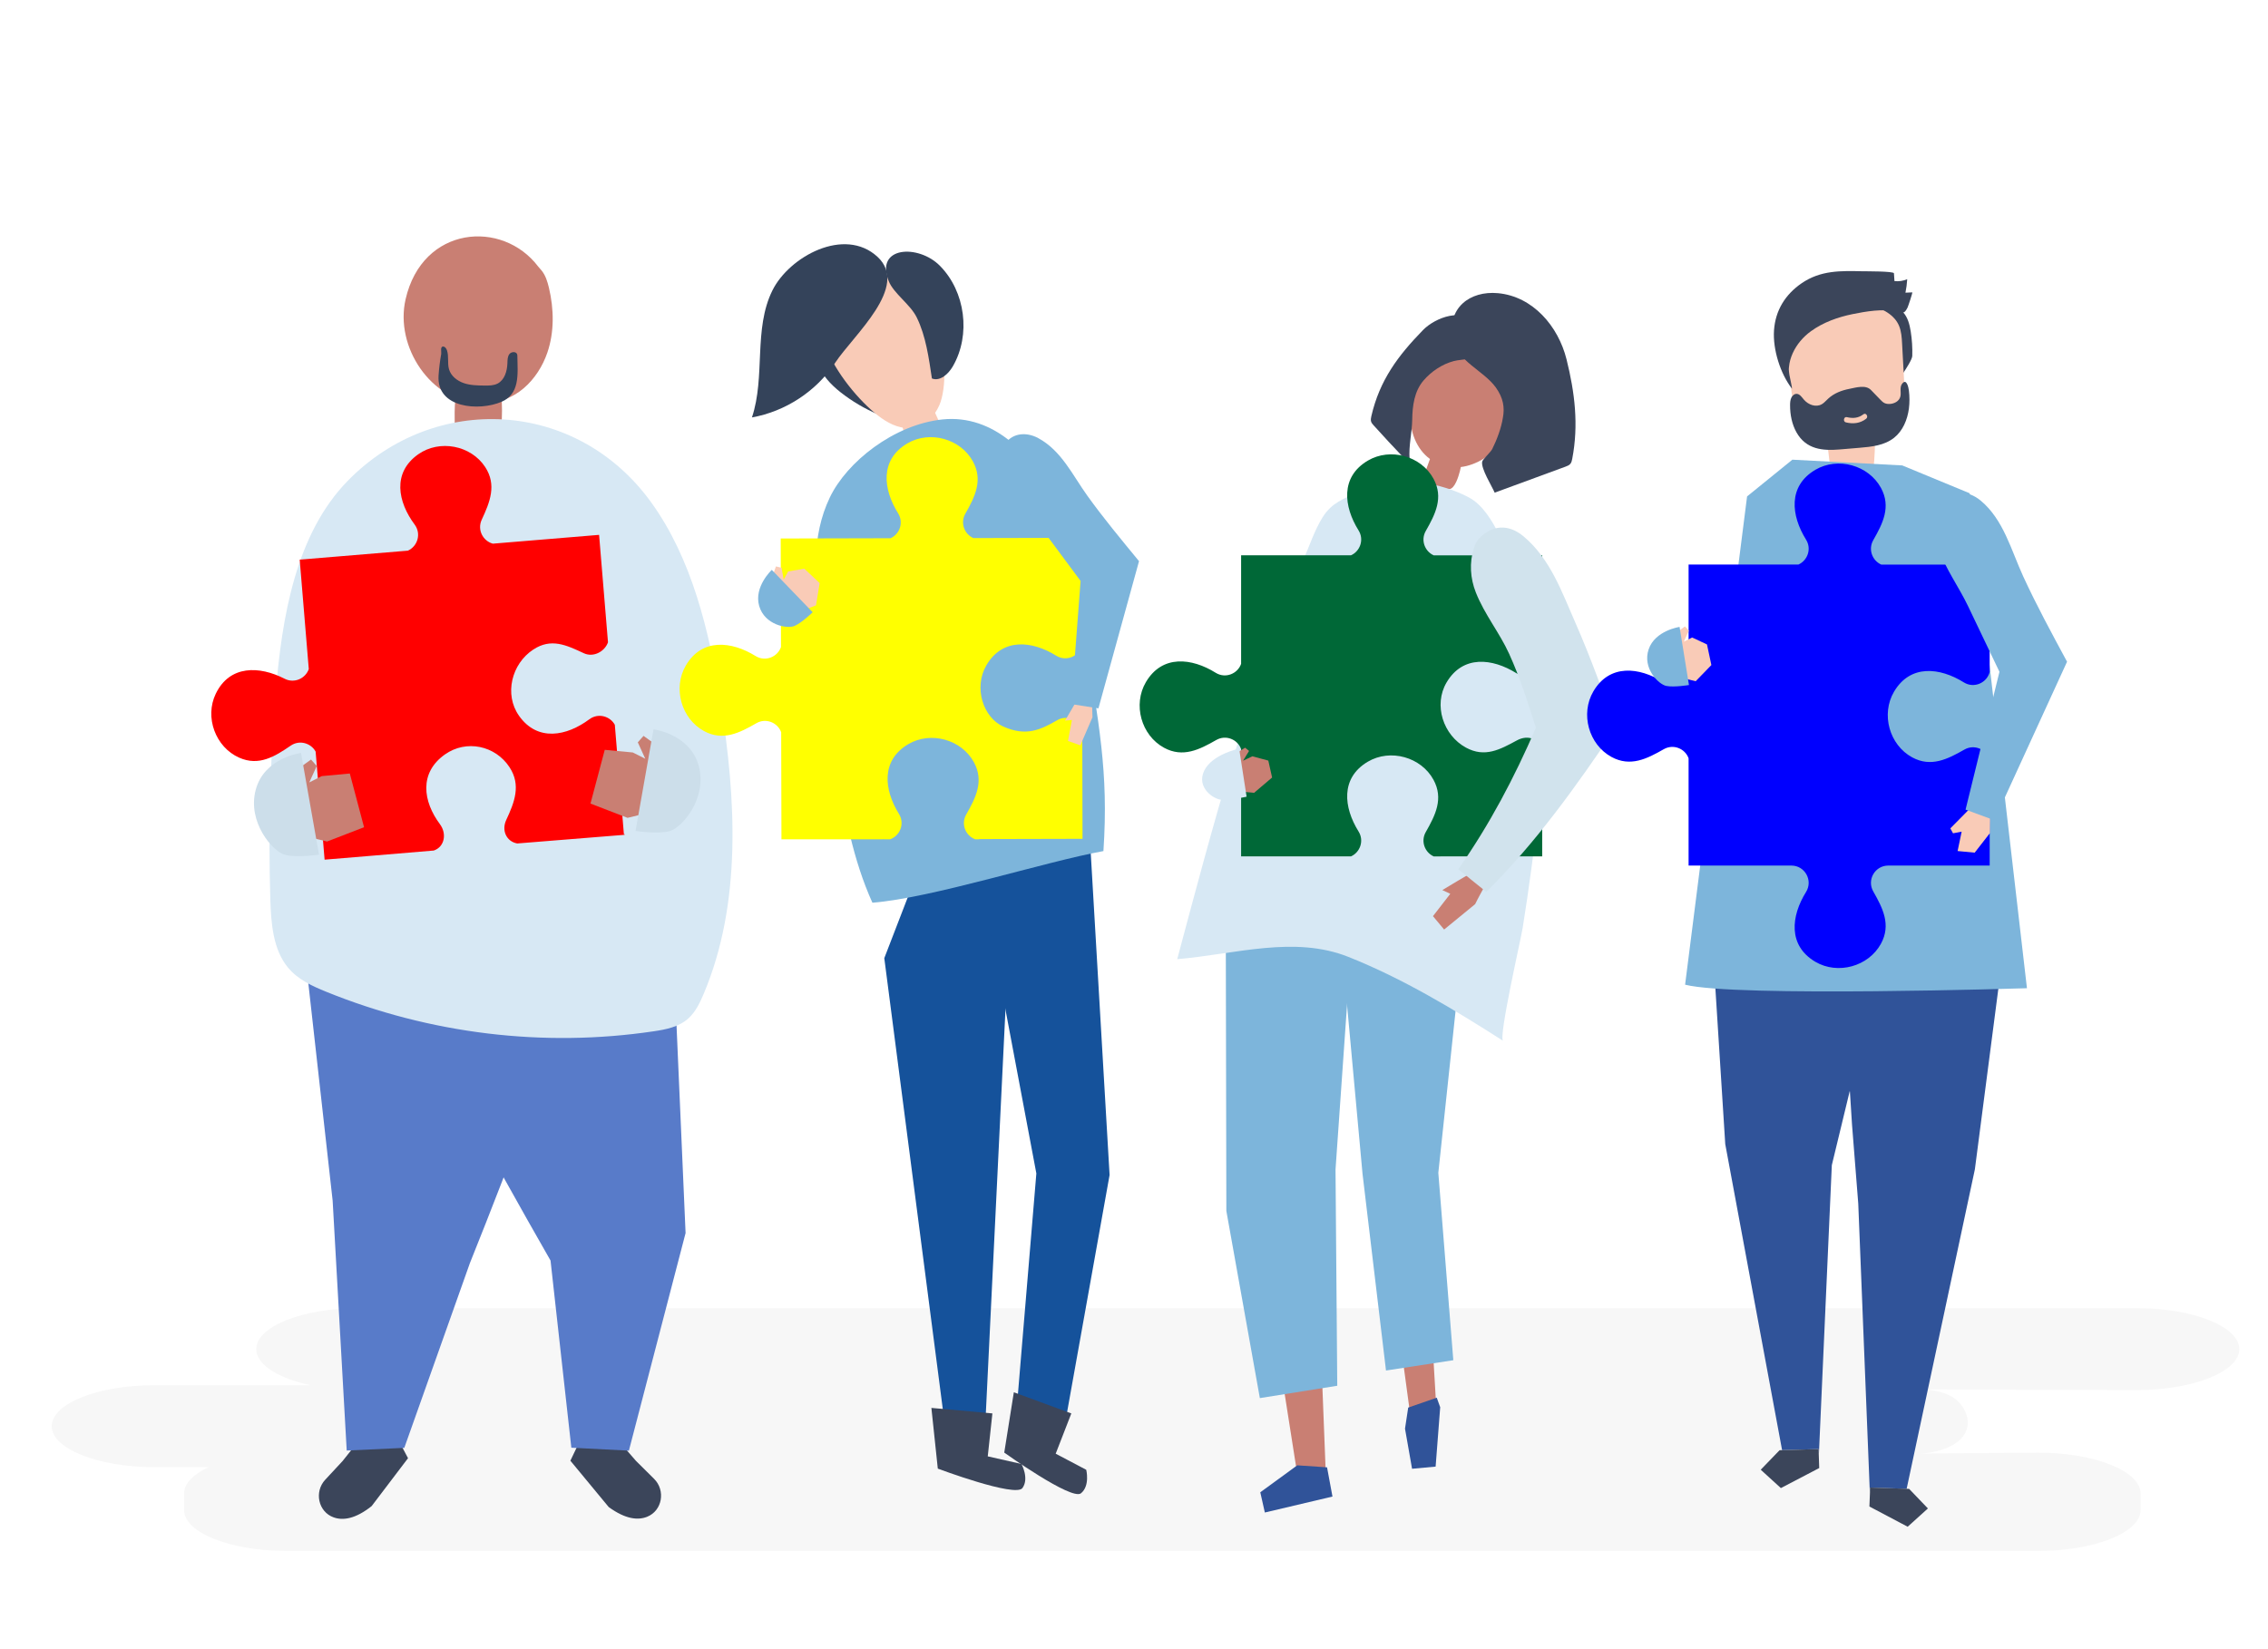 <?xml version="1.0" encoding="utf-8"?>
<!-- Generator: Adobe Illustrator 23.0.1, SVG Export Plug-In . SVG Version: 6.00 Build 0)  -->
<svg version="1.1" xmlns="http://www.w3.org/2000/svg" xmlns:xlink="http://www.w3.org/1999/xlink" x="0px" y="0px"
	 viewBox="0 0 1100 800" style="enable-background:new 0 0 1100 800;" xml:space="preserve">
<style type="text/css">
	.st0{fill:#FFFFFF;}
	.st1{fill:#F7F7F7;}
	.st2{fill:#C97F73;}
	.st3{fill:#305399;}
	.st4{fill:#7DB5DB;}
	.st5{fill:#3B455A;}
	.st6{fill:#D7E8F4;}
	.st7{fill:#006837;}
	.st8{fill:#587BC9;}
	.st9{fill:#34435A;}
	.st10{fill:#FF0000;}
	.st11{fill:#CCDEEA;}
	.st12{fill:#D1E3ED;}
	.st13{fill:#15529B;}
	.st14{fill:#F9CBB7;}
	.st15{fill:#6699C4;}
	.st16{fill:#FFFF00;}
	.st17{fill:#0000FF;}
</style>
<g id="background">
	<rect class="st0" width="1100" height="800"/>
</g>
<g id="shadow">
	<path class="st1" d="M1036.46,634.58H173.9c-27.28,0-49.61,8.94-49.61,19.86l0,0c0,7.57,10.71,14.17,26.35,17.53H74.69
		c-27.28,0-49.61,8.94-49.61,19.86l0,0c0,10.92,22.32,19.86,49.61,19.86h26.47c-7.39,3.47-11.88,7.96-11.88,12.85v7.95
		c0,10.92,22.32,19.86,49.61,19.86h849.72c27.28,0,49.61-8.94,49.61-19.86v-7.95c0-10.92-22.32-19.86-49.61-19.86l-57.78,0.44
		c4.4,0,11.55-1.39,16.34-4.18c8.41-4.9,8.78-12.36,4.67-18.53c-2.66-4-6.93-7.18-17.51-8.37l102.13,0.27
		c27.28,0,49.61-8.94,49.61-19.86l0,0C1086.07,643.52,1063.75,634.58,1036.46,634.58z"/>
</g>
<g id="object">
	<g>
		<g>
			<g>
				<g>
					<g>
						<polygon class="st2" points="709.63,439.76 690.3,576.44 696.42,679.42 683.67,684 670.79,588.72 644.74,421.88 						"/>
					</g>
				</g>
				<g>
					<polygon class="st3" points="682.99,682.81 681.44,693.04 684.86,712.49 696.29,711.44 698.51,682.64 696.84,678.01 					"/>
				</g>
			</g>
			<g>
				<g>
					<polygon class="st2" points="597.65,435.43 603.49,551.41 628.95,713.59 642.96,713.43 637.08,563.1 655.58,424.57 					"/>
				</g>
				<g>
					<polygon class="st3" points="629.19,710.82 611.25,723.9 613.46,733.71 646.26,725.97 643.63,711.8 					"/>
				</g>
			</g>
			<g>
				<polygon class="st4" points="594.52,452.8 594.79,587.41 611.04,678.21 648.58,672.22 647.74,567.33 655.8,452.12 
					651.98,434.67 597.69,440.7 				"/>
			</g>
			<g>
				<polygon class="st4" points="660.83,569.34 672.22,664.83 704.87,659.83 697.6,568.93 709.98,452.75 702.94,421.26 
					648.09,430.37 				"/>
			</g>
			<g>
				<g>
					<path class="st2" d="M736.61,191.7c-2.44-23.7-32.54-38.31-45.46-14.19c-3.88,7.25-6.98,15.16-7.18,23.39
						c-0.19,8.23,2.92,16.85,9.47,21.67c0.04,0.03,0.08,0.05,0.11,0.08c-0.73,1.99-1.45,3.98-2.17,5.97
						c-0.16,0.43-2.55,5.25-2.39,5.67c0.19,0.48,2.52,1.86,3,2.05c2.33,0.89,4.84,0.44,7.17,1.33c1.15,0.44,2.57-0.29,3.8-0.41
						c2.69-0.27,4.43-6.1,5.12-8.76c0.16-0.64,0.3-1.29,0.43-1.94C723.84,224.69,738.2,207.19,736.61,191.7z"/>
				</g>
				<g>
					<g>
						<path class="st5" d="M690.42,184.58c-4.48,5.22-5.38,12.32-5.48,18.97c-0.1,6.5-1.78,12.62-1.28,19.15
							c-0.83,0.88-2.24-0.01-3.07-0.88c-4.87-5.1-9.67-10.28-14.4-15.52c-0.48-0.53-0.96-1.08-1.18-1.76
							c-0.28-0.86-0.09-1.8,0.11-2.69c4.04-17.49,12.97-29.34,25.06-41.75c5.87-6.03,19.89-11.51,25.93-2.29
							c1.37,2.1,1.58,4.76,1.63,7.29c0.03,1.51,0.01,3.06-0.55,4.46c-2.23,5.59-7.61,4.42-12.14,5.61
							C699.43,176.66,694.2,180.18,690.42,184.58z"/>
					</g>
					<g>
						<path class="st5" d="M728.93,202.53c-0.79,5.1-2.89,10.7-5.17,15.28c-0.79,1.59-4.59,4.97-4.87,6.08
							c-0.8,3.23,4.73,11.97,6.04,15.1c11.44-4.2,22.88-8.4,34.33-12.61c0.88-0.32,1.8-0.67,2.39-1.4c0.54-0.66,0.73-1.54,0.89-2.38
							c3.19-16.57,1.24-32.22-2.76-48.29c-4-16.06-16.33-30.53-33.26-32.09c-13.68-1.27-24.72,7.25-21.94,21.99
							c2.1,11.12,14.86,15.4,20.88,23.72C729.22,193.14,729.8,197.83,728.93,202.53z"/>
					</g>
				</g>
			</g>
			<g>
				<path class="st6" d="M711.82,240.99c0.26,0.14,0.52,0.27,0.78,0.41c12.29,6.61,19.68,29.7,23.88,43.25
					c10.84,34.98,13.06,70.19,9.67,106.74c-1.83,19.68-4.54,39.27-7.65,58.79c-0.86,5.39-11.84,53.21-9.49,54.71
					c-24.05-15.38-48.61-30.17-74.96-40.68c-26.34-10.51-54.84-1.33-83.09,1.08c16.11-60.41,36.27-136.71,61.22-193.79
					c2.98-6.83,5.34-14.22,9.28-20.54c4.54-7.28,10.18-8.83,17.52-12.5c2.51-1.25,5.05-2.52,7.73-3.26
					C680.86,231.27,698.84,234.28,711.82,240.99z"/>
			</g>
		</g>
		<g>
			<g>
				<path class="st7" d="M695.37,269.39c-4.3-1.91-6.43-7.31-3.86-11.82c4.66-8.16,8.72-16.2,3.76-25.33
					c-6.03-11.1-20.97-15.21-31.84-8.81c-13.42,7.89-11.76,22.25-4.52,33.86c2.82,4.52,0.72,10.13-3.68,12.09h-53.28v0.72v18.94
					v32.99c-1.69,4.82-7.59,7.28-12.33,4.33c-11.61-7.23-25.97-8.88-33.85,4.54c-6.4,10.88-2.28,25.81,8.82,31.84
					c9.13,4.95,17.16,0.89,25.33-3.78c4.7-2.68,10.35-0.25,12.03,4.41v52.04h49.85c0.1,0,0.19,0.02,0.28,0.02h3.15
					c4.4-1.96,6.5-7.57,3.68-12.09c-7.24-11.61-8.89-25.96,4.52-33.86c10.88-6.4,25.81-2.29,31.84,8.81
					c4.96,9.12,0.9,17.16-3.76,25.33c-2.57,4.51-0.44,9.9,3.86,11.82h3.13c0.1,0,0.19-0.02,0.29-0.02h49.19v-51.18
					c-1.2-5.79-6.8-8.05-12.25-5.09c-8.26,4.48-15.58,8.48-24.71,3.52c-11.1-6.03-15.84-20.7-9.44-31.59
					c7.89-13.42,22.24-11.78,33.85-4.54c4.97,3.1,11.24,0.24,12.55-5.06v-30.86v-20.51v-0.72H695.37z"/>
			</g>
		</g>
	</g>
	<g>
		<g>
			<g>
				<path class="st2" d="M261.04,129.32c-17.34-22.93-56.17-19.88-64.33,15.86c-5.3,23.2,12.37,49.37,35.72,50.48l-0.13-0.84
					c0.86,0.15,1.73,0.26,2.62,0.31c14.72,0.77,26.03-10.9,30.54-24.05c3.44-10.06,3.23-21.12,0.78-31.47
					c-0.71-2.99-1.64-6.02-3.57-8.4C262.14,130.55,261.54,129.97,261.04,129.32z"/>
			</g>
			<g>
				<path class="st2" d="M220.48,208.24c-0.05,0.81-0.08,1.69,0.38,2.33c0.41,0.57,1.12,0.81,1.78,0.98
					c6.26,1.67,13.11,0.88,18.89-2.18c0.42-0.22,0.86-0.47,1.14-0.87c0.34-0.48,0.42-1.12,0.47-1.72
					c0.46-5.12,0.45-10.27-0.02-15.38c-0.16-1.71-0.43-3.54-1.57-4.77c-3.28-3.51-14.05-3.63-17.65-0.15
					C219.31,190.93,220.85,202.32,220.48,208.24z"/>
			</g>
			<g>
				<g>
					<path class="st5" d="M308.44,708.65l8.79,8.72c5.66,5.61,4.03,15.44-3.37,18.41c-4.36,1.75-10.41,1.27-18.63-4.72l-18.59-22.48
						l3.34-6.99l20.22-2.43L308.44,708.65z"/>
				</g>
				<g>
					<path class="st8" d="M326.55,461.36l5.96,136.79l-27.49,105.55l-27.92-1.43l-10.09-90.8c0,0-70.55-122.68-64.89-126.34
						C207.79,481.47,326.55,461.36,326.55,461.36z"/>
				</g>
			</g>
			<g>
				<g>
					<path class="st5" d="M166.14,708.76l-8.42,9.07c-5.42,5.84-3.38,15.59,4.13,18.25c4.43,1.57,10.46,0.84,18.41-5.49l17.64-23.23
						l-3.63-6.84l-20.3-1.59L166.14,708.76z"/>
				</g>
				<g>
					<path class="st8" d="M147.78,461.21l13.56,121.23l6.82,121.21l27.93-1.3l31.81-89.61c0,0,49.83-123.49,44.19-127.18
						C266.44,481.88,147.78,461.21,147.78,461.21z"/>
				</g>
			</g>
			<g>
				<path class="st6" d="M168.69,233.21c-25.22,25.8-31.96,65.89-35,103.23c-2.69,33.09-3.56,66.35-2.59,99.55
					c0.35,11.8,1.29,24.61,8.6,33.4c4.81,5.79,11.72,8.95,18.47,11.69c50.4,20.47,105.56,27.13,158.92,19.19
					c5.93-0.88,12.16-2.09,16.76-6.23c3.44-3.1,5.59-7.52,7.44-11.92c18.52-43.89,15.77-94.66,8.11-142.16
					c-5.51-34.21-13.88-69.11-33.71-96.46C279.44,193.52,210.74,190.2,168.69,233.21z"/>
			</g>
			<g>
				<path class="st9" d="M250.45,185.97c0.92-4.12,0.54-8.87,0.48-13.19c0-0.3-0.01-0.6-0.1-0.89c-0.46-1.47-2.81-1.36-3.76-0.14
					c-0.94,1.22-0.92,2.9-0.97,4.44c-0.13,3.83-1.36,8.11-4.76,9.87c-1.93,1-4.2,0.99-6.37,0.97c-3.39-0.04-6.85-0.09-10.05-1.19
					s-6.18-3.44-7.14-6.69c-0.88-2.98,0.01-6.3-1.01-9.24c-0.29-0.82-0.85-1.69-1.71-1.79c-1.71-0.2-0.9,2.64-1.06,3.53
					c-0.62,3.46-1.05,6.96-1.29,10.47c-1.11,15.98,19.7,17.45,30.56,12.78C247.63,193.04,249.6,189.78,250.45,185.97z"/>
			</g>
		</g>
		<g>
			<g>
				<path class="st10" d="M202.85,220.37c-12.72,8.97-9.9,23.14-1.73,34.11c3.33,4.48,1.37,10.56-3.29,12.64l-32.87,2.73
					l-18.88,1.57l-0.72,0.06l4.4,53.09c-1.59,4.55-7.01,7.11-11.75,4.67c-12.17-6.25-26.61-6.72-33.37,7.31
					c-5.48,11.37-0.15,25.91,11.41,31.01c9.5,4.19,17.18-0.52,24.93-5.84c4.28-2.94,9.83-1.26,12.1,2.87l4.35,52.43l0.72-0.06
					l20.44-1.7l31.8-2.67c5.18-1.75,6.46-8.11,2.96-12.81c-8.17-10.97-10.24-24.86,2.48-33.83c10.32-7.27,24.38-4.33,31.3,6.24
					c5.69,8.69,2.37,17.04-1.6,25.56c-2.4,5.14,0.13,10.48,5.33,11.41l52.09-4.2l-0.03-0.31l-0.33,0.03l-4.4-53.09
					c-2.32-4.22-8.08-5.85-12.36-2.67c-10.97,8.17-25.14,11.01-34.11-1.71c-7.28-10.31-3.64-25.19,6.92-32.12
					c8.68-5.7,16-2.18,24.53,1.79c4.71,2.19,10.15-0.86,11.71-5.3l-4.32-52.12l-51.53,4.27c-4.79-1.29-7.68-6.72-5.39-11.63
					c3.97-8.52,7.36-16.86,1.67-25.55C228.38,215.97,213.16,213.1,202.85,220.37z"/>
			</g>
		</g>
		<g>
			<g>
				<polygon class="st2" points="156.05,376.49 150,379.54 153.63,371.58 150.85,368.44 139.14,376.87 139.92,384.62 139.81,384.67 
					143.4,404.52 158.61,408.22 176.57,401.28 169.66,375.22 				"/>
			</g>
			<g>
				<path class="st11" d="M146,365.26c0,0-17.85,2.19-21.99,17.92c-4.14,15.73,8.31,29.91,14.15,31.47s16.56-0.08,16.56-0.08
					L146,365.26z"/>
			</g>
		</g>
	</g>
	<g>
		<g>
			<polygon class="st2" points="306.92,365.02 312.97,368.07 309.34,360.1 312.12,356.97 323.83,365.4 323.05,373.15 323.16,373.2 
				319.56,393.04 304.36,396.74 286.39,389.8 293.31,363.74 			"/>
		</g>
		<g>
			<path class="st11" d="M316.96,353.79c0,0,17.85,2.19,21.99,17.92c4.14,15.73-8.31,29.91-14.15,31.47
				c-5.83,1.56-16.56-0.08-16.56-0.08L316.96,353.79z"/>
		</g>
	</g>
	<g>
		<g>
			<g>
				<path class="st2" d="M715.46,438.59c-5.03,4.09-10.05,8.19-15.05,12.32c-1.8-2.16-3.6-4.33-5.41-6.49
					c2.8-3.61,5.6-7.23,8.4-10.84c-1.28-0.61-2.57-1.2-3.86-1.81c4.81-2.94,9.68-5.76,14.53-8.62c2.17,1.94,4.29,3.93,6.53,5.8
					C718.88,432.14,717.04,435.31,715.46,438.59z"/>
			</g>
			<g>
				<path class="st12" d="M717.28,261.33c-1.14,1.21-1.89,2.86-2.44,4.57c-2.28,7.1-1.74,14.69,0.95,21.49
					c4.26,10.77,11.48,19.48,16.15,29.75c5.34,11.75,9.12,23.67,12.99,35.89c-10.51,24.29-22.43,46.92-37.64,68.61
					c4.54,3.67,9.02,7.4,13.59,11.02c24.45-24.35,43.53-51.18,62.77-79.66c-6.13-17.21-12.15-33.99-19.54-50.83
					c-6.63-15.1-12.3-31.29-25.3-42.09C731.45,254,723.56,254.7,717.28,261.33z"/>
			</g>
		</g>
		<g>
			<g>
				<polygon class="st2" points="607.42,366.88 602.89,369.02 605.81,364.27 603.88,362.7 595.02,368.26 595.34,372.58 
					595.26,372.62 597.24,383.56 608.25,384.59 616.98,377.17 615.14,368.96 				"/>
			</g>
			<g>
				<path class="st6" d="M601,363.16c0,0-13.09,2.67-16.96,10.72c-3.87,8.05,4.38,13.87,8.54,14.11c4.15,0.24,12.03-1.52,12.03-1.52
					L601,363.16z"/>
			</g>
		</g>
	</g>
	<g>
		<g>
			<g>
				<g>
					<polygon class="st13" points="442.53,429.43 428.89,464.79 458.5,693.06 478.05,687.35 490.85,424.25 					"/>
				</g>
				<g>
					<polygon class="st13" points="528.71,408.5 538.16,569.99 515.89,694.29 492.75,687.66 502.64,569.23 472.92,411.52 					"/>
				</g>
				<g>
					<path class="st5" d="M491.72,675.39l27.88,10.26l-7.58,19.53l14.81,7.8c0,0,1.94,7.74-2.55,11.41s-37.21-19.75-37.21-19.75
						L491.72,675.39z"/>
				</g>
				<g>
					<path class="st5" d="M451.73,682.97l29.59,2.67l-2.25,20.83l16.33,3.69c0,0,3.88,6.97,0.5,11.68
						c-3.38,4.72-41.06-9.42-41.06-9.42L451.73,682.97z"/>
				</g>
			</g>
			<g>
				<path class="st9" d="M407.68,190.29c5.58,4.38,11.74,8.02,18.28,10.78c-7.02-10.29-12.62-21.54-16.58-33.34
					c-0.3-0.9-0.68-1.9-1.54-2.3c-0.8-0.38-1.75-0.09-2.58,0.23C390.49,171.37,397.96,182.65,407.68,190.29z"/>
			</g>
			<g>
				<g>
					<path class="st14" d="M425.75,201.52c4.24,3.3,9.73,6.54,15.87,6.08c7.24-0.54,11.67-5.9,13.9-10.88
						c7.36-16.46,0.02-73.98-40.22-61.46C378.76,146.62,408.16,187.84,425.75,201.52z"/>
				</g>
				<g>
					<path class="st9" d="M451.99,183.6c4,1.55,8.03-2.22,10.17-5.94c8.8-15.26,6.07-36.27-6.34-48.77
						c-10.38-10.47-31.55-9.51-24.79,7.47c2.4,6.02,10.46,11.24,13.59,17.61C449.1,163.08,450.47,173.69,451.99,183.6z"/>
				</g>
				<g>
					<path class="st9" d="M374.62,140.9c-9.28,18.75-3.3,41.74-9.92,61.59c16.29-2.9,31.24-12.72,40.37-26.52
						c8.96-13.54,36.25-36.9,20.51-51.4C409.57,109.8,382.75,124.47,374.62,140.9z"/>
				</g>
			</g>
			<g>
				<g>
					<path class="st14" d="M457.92,209.89c-2.42-5.3-4.83-10.6-7.25-15.9c-0.25-0.56-0.54-1.15-1.06-1.47
						c-1.02-0.61-2.29,0.1-3.26,0.79c-3.5,2.5-7,4.99-10.49,7.49c2.21,6.59,3.78,13.39,4.69,20.27c5.27-2.44,10.54-4.89,15.82-7.33
						c0.83-0.38,1.74-0.87,1.99-1.75C458.53,211.29,458.22,210.56,457.92,209.89z"/>
				</g>
				<g>
					<path class="st14" d="M432.65,203.08c1.06-0.76,2.13-1.52,3.19-2.28c-0.13-0.39-0.26-0.79-0.4-1.19L432.65,203.08z"/>
				</g>
			</g>
			<g>
				<path class="st4" d="M402.45,241.36c-9.05,18.95-7.41,39.5-4.44,59.04c6.71,44.24,6.47,96.16,25.11,137.5
					c28.95-2.27,83.44-19.85,112.05-25.05c2.62-39.12-2.4-61.48-8.97-105.04c-3.24-21.48-8.83-50.19-18.07-70.17
					c-7.56-16.36-25.93-36.82-51.06-34.17C433.51,205.94,410.67,224.12,402.45,241.36z"/>
			</g>
		</g>
		<g>
			<g>
				<path class="st15" d="M428.85,407.13l-12.69,0.03l13.11,0C429.13,407.15,429,407.13,428.85,407.13z"/>
			</g>
			<g>
				<path class="st16" d="M440.02,215.12c-13.4,7.93-11.71,22.28-4.44,33.87c2.83,4.52,0.74,10.13-3.65,12.1l-53.28,0.13l0,0.72
					l0.05,18.94l0.08,32.99c-1.67,4.83-7.57,7.3-12.32,4.36c-11.63-7.2-25.99-8.81-33.84,4.62c-6.37,10.9-2.22,25.82,8.9,31.82
					c9.14,4.93,17.17,0.85,25.32-3.84c4.69-2.7,10.35-0.28,12.04,4.38l0.13,52.03h0.02v-0.08l0.72,0l18.94,0l17.47,0l12.69-0.03
					c0.14,0,0.28,0.02,0.42,0.03l2.4,0c4.82-1.69,7.28-7.59,4.33-12.33c-7.23-11.61-8.88-25.96,4.54-33.85
					c10.88-6.4,25.81-2.28,31.84,8.82c4.96,9.13,0.89,17.16-3.77,25.33c-2.68,4.7-0.25,10.35,4.42,12.03l1.41,0
					c0.46-0.08,0.92-0.13,1.41-0.13l49.19-0.12l-0.12-51.18c-1.25-6.08-7.1-9.26-12.02-6.44c-8.15,4.68-15.15,8.16-26.37,3.12
					c-9.63-4.32-14.47-18.82-8.1-29.72c7.85-13.44,22.21-11.83,33.84-4.62c4.98,3.09,11.24,0.22,12.54-5.09l-0.07-30.86l-0.05-20.51
					l0-0.72l-52.61,0.13c-4.3-1.9-6.45-7.29-3.89-11.81c4.64-8.18,8.68-16.22,3.7-25.34C465.83,212.76,450.89,208.69,440.02,215.12z
					"/>
			</g>
		</g>
		<g>
			<g>
				<polygon class="st14" points="382.27,277.2 380.1,281.18 379.06,275.42 376.34,274.76 373.12,283.85 376.5,287.81 
					376.47,287.88 386,297.41 395.77,293.65 397.54,282.85 390.09,275.85 				"/>
			</g>
			<g>
				<path class="st4" d="M374.33,276.44c0,0-8.78,8.16-6.13,17.47c2.66,9.31,13.63,11.27,17.2,9.71c3.57-1.56,8.75-6.62,8.75-6.62
					L374.33,276.44z"/>
			</g>
		</g>
		<g>
			<g>
				<polygon class="st14" points="529.86,347.94 523.98,361.55 517.97,359.43 519.9,349.26 516.56,349.56 523.04,338.49 
					529.61,339.86 				"/>
			</g>
			<g>
				<path class="st4" d="M487.06,216.04c-0.57,1.04-1.01,2.23-1.3,3.57c-1.18,5.55,0.41,11.34,3.22,16.23
					c4.45,7.74,11.48,14.13,16.81,21.32c6.1,8.22,12.2,16.44,18.31,24.66l-4.53,59.73l13.18,2.07l19.69-71.4
					c-8.66-10.52-17.16-20.76-25.06-31.74c-7.08-9.84-12.58-21.9-23.82-27.95C497.23,209.1,490.19,210.32,487.06,216.04z"/>
			</g>
		</g>
	</g>
	<g>
		<g>
			<g>
				<g>
					<g id="XMLID_20_">
						<path class="st3" d="M897.24,529.82l1.01,15.83l3.02,38.2l5.6,139.79l0.1,0l0.08-2.02l17.69,0.59l33.09-154.97l15.43-118.73
							c-24.01,9.71-65.9,17.4-84.89,18.7L897.24,529.82z"/>
					</g>
					<g>
						<polygon class="st5" points="925.95,722.25 924.73,722.2 907.04,721.61 906.96,723.64 906.68,730.8 925.24,740.61 
							935.05,731.74 						"/>
					</g>
				</g>
				<g>
					<g id="XMLID_19_">
						<path class="st3" d="M900.09,517.06l-11.64,48.15l-6.25,139.76l-0.1,0l-0.07-2.02l-17.7,0.51l-27.57-148.47l-5.57-87.92
							c19.18,3.16,53.41-1.22,72.39,0.17L900.09,517.06z"/>
					</g>
					<g>
						<polygon class="st5" points="863.11,703.49 864.33,703.46 882.03,702.95 882.1,704.97 882.34,712.14 863.74,721.86 
							853.97,712.95 						"/>
					</g>
				</g>
				<g>
					<g>
						<path class="st5" d="M914.67,157.78c3.22,5,4.99,10.88,5.61,16.82c0.17,1.58,0.38,3.4,1.7,4.26c1.41,0.92,0.36,3.19,1.3,1.79
							s4.14-6.26,4.19-7.95c0.12-3.98-0.13-7.97-0.75-11.9c-0.54-3.42-1.45-6.97-3.83-9.47c-1.41-1.48-3.23-2.47-5.02-3.42
							c-2.6-1.39-5.27-2.78-8.18-3.16c-5.01-0.64-7.94,1.34-3.35,4.6C909.64,151.67,912.46,154.35,914.67,157.78z"/>
					</g>
					<g>
						<g>
							<path class="st14" d="M888.04,227.18c6.85,0.24,13.71,0.48,20.56,0.72c0.67-6.05,0.9-12.16,0.7-18.27
								c5.87-1.39,12.73-3.76,14.37-10.2c0.52-2.03,0.41-4.2,0.29-6.32c-0.47-8.76-0.95-17.52-1.42-26.28
								c-0.16-3.03-0.35-6.15-1.54-8.9c-2.09-4.83-6.82-7.49-11.39-9.08c-11.67-4.04-24.93-3.06-35.02,4.28
								c-2.69,1.95-5.18,4.41-6.6,7.63c-2.19,4.96-1.51,10.88-0.78,16.41c0.67,5.1,1.34,10.21,2.01,15.31
								c0.77,5.87,2.06,12.6,6.75,15.44c2.49,1.51,5.6,1.63,7.79,3.65C887.61,215.12,886.37,221.93,888.04,227.18z"/>
						</g>
					</g>
					<g>
						<path class="st5" d="M925.84,189.51c-0.2-1.62-1.19-6.34-3.4-3.2c-0.58,0.82-0.67,1.93-0.64,2.98
							c0.03,1.04,0.14,2.11-0.12,3.11c-0.6,2.29-2.99,3.46-5.17,3.56c-0.87,0.04-1.76-0.06-2.56-0.45c-0.77-0.39-1.4-1.04-2.02-1.68
							c-1.5-1.55-3-3.1-4.5-4.65c-2.58-2.66-7.28-1.17-10.5-0.54c-3.71,0.72-7.38,2.09-10.28,4.77c-0.29,0.27-0.58,0.55-0.86,0.84
							c-0.7,0.69-1.4,1.37-2.23,1.85c-2.8,1.6-6.47,0.32-8.65-2.23c-1-1.17-1.96-2.7-3.42-2.81c-1.14-0.09-2.18,0.79-2.7,1.9
							c-0.51,1.11-0.59,2.39-0.59,3.64c-0.01,4.54,0.89,9.17,3.07,13.07c4.72,8.45,12.87,9.04,20.98,8.36
							c3.21-0.27,6.41-0.54,9.62-0.81c5.86-0.49,12.05-1.11,16.79-4.87c4.18-3.32,6.45-8.68,7.18-14.2
							C926.2,195.28,926.19,192.37,925.84,189.51z M905.12,203.12c-2.96,2.3-6.36,2.62-9.87,1.77c-1.49-0.36-1.02-2.9,0.47-2.54
							c2.91,0.7,5.6,0.52,8.07-1.39C905.02,199.99,906.35,202.16,905.12,203.12z"/>
					</g>
					<g>
						<path class="st5" d="M924.16,141.98c0.44-2.16,0.72-4.34,0.86-6.54c-1.94,0.83-4.1,1.15-6.19,0.91
							c-0.08-1.26-0.16-2.52-0.25-3.78c-0.07-1.05-14.05-0.95-15.19-0.98c-10.65-0.25-20.4-0.51-29.63,5.84
							c-7.88,5.43-12.68,13.12-13.35,22.8c-0.64,9.25,3.05,21.05,8.74,28.36c-0.18-2.44-1.92-8.12-1.49-10.48
							c0.2-2.35,0.86-4.64,1.82-6.77c1.92-4.26,5.08-7.95,8.83-10.66c5.97-4.33,13.07-6.85,20.22-8.31
							c6.55-1.33,14.55-2.67,21.19-1.28c3.19,0.67,3.76,1.44,5.46-1.9c0.3-0.59,2.55-7.38,2.29-7.37
							C926.36,141.88,925.26,141.93,924.16,141.98z"/>
					</g>
				</g>
				<g>
					<path class="st4" d="M869.31,222.99l53.29,2.78l32.7,13.51l27.79,240.1c0,0-141.31,4.47-165.8-1.71l30.06-236.86L869.31,222.99
						z"/>
				</g>
			</g>
			<g>
				<path class="st17" d="M912.4,273.86c-4.3-1.91-6.43-7.31-3.86-11.82c4.66-8.16,8.72-16.2,3.76-25.33
					c-6.03-11.1-20.97-15.21-31.84-8.81c-13.42,7.9-11.76,22.25-4.52,33.86c2.82,4.52,0.72,10.13-3.68,12.09h-53.28v0.72v18.94
					v32.99c-1.69,4.82-7.59,7.28-12.33,4.33c-11.61-7.23-25.97-8.88-33.85,4.54c-6.4,10.88-2.28,25.81,8.82,31.84
					c9.13,4.95,17.16,0.89,25.33-3.78c4.7-2.68,10.35-0.25,12.03,4.41v52.04h49.85c6.58,0,10.59,7.23,7.11,12.82
					c-7.24,11.61-8.89,25.96,4.52,33.86c10.88,6.4,25.81,2.29,31.84-8.81c4.96-9.12,0.9-17.16-3.76-25.33
					c-3.19-5.59,0.84-12.54,7.28-12.54h49.19v-51.18c-1.36-5.1-7.33-7.9-12.25-5.09c-8.16,4.66-16.2,8.73-25.33,3.78
					c-11.1-6.03-15.22-20.96-8.82-31.84c7.89-13.42,22.24-11.78,33.85-4.54c4.97,3.1,11.24,0.24,12.55-5.06V295.1v-20.51v-0.72
					H912.4z"/>
			</g>
			<g>
				<g>
					<polygon class="st14" points="965.12,404.14 957.74,413.62 949.46,412.83 951.42,403.43 947.24,404.23 945.93,401.84 
						957.47,390.16 965.24,393.54 					"/>
				</g>
				<g>
					<path class="st4" d="M941.97,243.36c-0.82,1.06-1.53,2.32-2.1,3.77c-2.36,6.05-1.73,12.96,0.39,19.11
						c3.36,9.74,9.81,18.48,14.25,27.77c5.08,10.63,10.16,21.25,15.24,31.88l-16.44,66.86l13.99,5.15l35.24-76.9
						c-7.43-13.78-14.74-27.21-21.25-41.36c-5.84-12.68-9.52-27.53-20.62-36.78C954.4,237.64,946.49,237.53,941.97,243.36z"/>
				</g>
			</g>
		</g>
		<g>
			<g>
				<polygon class="st14" points="820.71,309.25 816.66,311.29 819.09,305.97 817.23,303.87 809.4,309.51 809.92,314.69 
					809.85,314.72 812.25,327.99 822.42,330.46 830.03,322.61 827.9,312.61 				"/>
			</g>
			<g>
				<path class="st4" d="M814.61,304.11c0,0-11.87,1.7-15,10.86c-3.12,9.16,4.77,17.03,8.59,17.78c3.82,0.75,10.96-0.45,10.96-0.45
					L814.61,304.11z"/>
			</g>
		</g>
	</g>
</g>
</svg>
